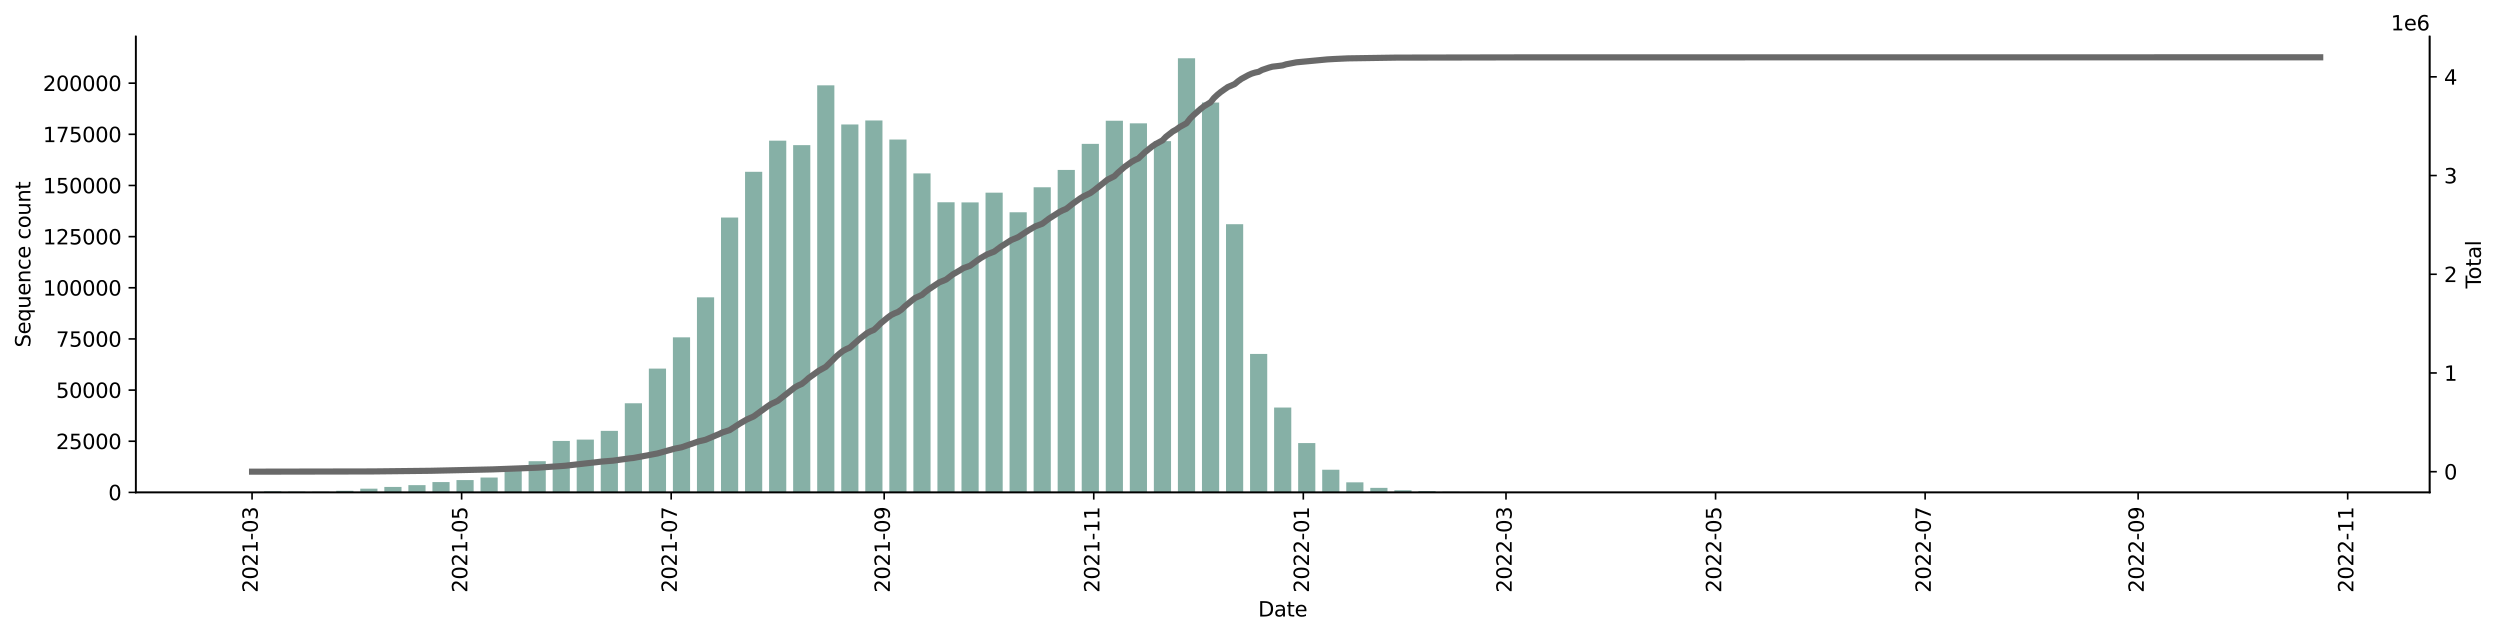 <?xml version="1.0" encoding="utf-8" standalone="no"?>
<!DOCTYPE svg PUBLIC "-//W3C//DTD SVG 1.1//EN"
  "http://www.w3.org/Graphics/SVG/1.1/DTD/svg11.dtd">
<svg xmlns:xlink="http://www.w3.org/1999/xlink" width="1216.294pt" height="309.219pt" viewBox="0 0 1216.294 309.219" xmlns="http://www.w3.org/2000/svg" version="1.1">
 <defs>
  <style type="text/css">*{stroke-linejoin: round; stroke-linecap: butt}</style>
 </defs>
 <g id="figure_1">
  <g id="patch_1">
   <path d="M 0 309.219 
L 1216.294 309.219 
L 1216.294 0 
L 0 0 
z
" style="fill: #ffffff"/>
  </g>
  <g id="axes_1">
   <g id="patch_2">
    <path d="M 66.053 239.558 
L 1182.053 239.558 
L 1182.053 17.798 
L 66.053 17.798 
z
" style="fill: #ffffff"/>
   </g>
   <g id="patch_3">
    <path d="M 116.78 239.558 
L 125.137 239.558 
L 125.137 239.426 
L 116.78 239.426 
z
" clip-path="url(#pb1954a2725)" style="fill: #86b0a6"/>
   </g>
   <g id="patch_4">
    <path d="M 128.48 239.558 
L 136.837 239.558 
L 136.837 239.031 
L 128.48 239.031 
z
" clip-path="url(#pb1954a2725)" style="fill: #86b0a6"/>
   </g>
   <g id="patch_5">
    <path d="M 140.18 239.558 
L 148.537 239.558 
L 148.537 239.204 
L 140.18 239.204 
z
" clip-path="url(#pb1954a2725)" style="fill: #86b0a6"/>
   </g>
   <g id="patch_6">
    <path d="M 151.88 239.558 
L 160.237 239.558 
L 160.237 239.237 
L 151.88 239.237 
z
" clip-path="url(#pb1954a2725)" style="fill: #86b0a6"/>
   </g>
   <g id="patch_7">
    <path d="M 163.58 239.558 
L 171.937 239.558 
L 171.937 238.782 
L 163.58 238.782 
z
" clip-path="url(#pb1954a2725)" style="fill: #86b0a6"/>
   </g>
   <g id="patch_8">
    <path d="M 175.28 239.558 
L 183.637 239.558 
L 183.637 237.754 
L 175.28 237.754 
z
" clip-path="url(#pb1954a2725)" style="fill: #86b0a6"/>
   </g>
   <g id="patch_9">
    <path d="M 186.98 239.558 
L 195.337 239.558 
L 195.337 236.891 
L 186.98 236.891 
z
" clip-path="url(#pb1954a2725)" style="fill: #86b0a6"/>
   </g>
   <g id="patch_10">
    <path d="M 198.679 239.558 
L 207.037 239.558 
L 207.037 236.013 
L 198.679 236.013 
z
" clip-path="url(#pb1954a2725)" style="fill: #86b0a6"/>
   </g>
   <g id="patch_11">
    <path d="M 210.379 239.558 
L 218.736 239.558 
L 218.736 234.539 
L 210.379 234.539 
z
" clip-path="url(#pb1954a2725)" style="fill: #86b0a6"/>
   </g>
   <g id="patch_12">
    <path d="M 222.079 239.558 
L 230.436 239.558 
L 230.436 233.556 
L 222.079 233.556 
z
" clip-path="url(#pb1954a2725)" style="fill: #86b0a6"/>
   </g>
   <g id="patch_13">
    <path d="M 233.779 239.558 
L 242.136 239.558 
L 242.136 232.33 
L 233.779 232.33 
z
" clip-path="url(#pb1954a2725)" style="fill: #86b0a6"/>
   </g>
   <g id="patch_14">
    <path d="M 245.479 239.558 
L 253.836 239.558 
L 253.836 229.049 
L 245.479 229.049 
z
" clip-path="url(#pb1954a2725)" style="fill: #86b0a6"/>
   </g>
   <g id="patch_15">
    <path d="M 257.179 239.558 
L 265.536 239.558 
L 265.536 224.379 
L 257.179 224.379 
z
" clip-path="url(#pb1954a2725)" style="fill: #86b0a6"/>
   </g>
   <g id="patch_16">
    <path d="M 268.879 239.558 
L 277.236 239.558 
L 277.236 214.523 
L 268.879 214.523 
z
" clip-path="url(#pb1954a2725)" style="fill: #86b0a6"/>
   </g>
   <g id="patch_17">
    <path d="M 280.579 239.558 
L 288.936 239.558 
L 288.936 213.863 
L 280.579 213.863 
z
" clip-path="url(#pb1954a2725)" style="fill: #86b0a6"/>
   </g>
   <g id="patch_18">
    <path d="M 292.278 239.558 
L 300.635 239.558 
L 300.635 209.637 
L 292.278 209.637 
z
" clip-path="url(#pb1954a2725)" style="fill: #86b0a6"/>
   </g>
   <g id="patch_19">
    <path d="M 303.978 239.558 
L 312.335 239.558 
L 312.335 196.182 
L 303.978 196.182 
z
" clip-path="url(#pb1954a2725)" style="fill: #86b0a6"/>
   </g>
   <g id="patch_20">
    <path d="M 315.678 239.558 
L 324.035 239.558 
L 324.035 179.34 
L 315.678 179.34 
z
" clip-path="url(#pb1954a2725)" style="fill: #86b0a6"/>
   </g>
   <g id="patch_21">
    <path d="M 327.378 239.558 
L 335.735 239.558 
L 335.735 164.11 
L 327.378 164.11 
z
" clip-path="url(#pb1954a2725)" style="fill: #86b0a6"/>
   </g>
   <g id="patch_22">
    <path d="M 339.078 239.558 
L 347.435 239.558 
L 347.435 144.651 
L 339.078 144.651 
z
" clip-path="url(#pb1954a2725)" style="fill: #86b0a6"/>
   </g>
   <g id="patch_23">
    <path d="M 350.778 239.558 
L 359.135 239.558 
L 359.135 105.819 
L 350.778 105.819 
z
" clip-path="url(#pb1954a2725)" style="fill: #86b0a6"/>
   </g>
   <g id="patch_24">
    <path d="M 362.478 239.558 
L 370.835 239.558 
L 370.835 83.582 
L 362.478 83.582 
z
" clip-path="url(#pb1954a2725)" style="fill: #86b0a6"/>
   </g>
   <g id="patch_25">
    <path d="M 374.177 239.558 
L 382.534 239.558 
L 382.534 68.442 
L 374.177 68.442 
z
" clip-path="url(#pb1954a2725)" style="fill: #86b0a6"/>
   </g>
   <g id="patch_26">
    <path d="M 385.877 239.558 
L 394.234 239.558 
L 394.234 70.611 
L 385.877 70.611 
z
" clip-path="url(#pb1954a2725)" style="fill: #86b0a6"/>
   </g>
   <g id="patch_27">
    <path d="M 397.577 239.558 
L 405.934 239.558 
L 405.934 41.509 
L 397.577 41.509 
z
" clip-path="url(#pb1954a2725)" style="fill: #86b0a6"/>
   </g>
   <g id="patch_28">
    <path d="M 409.277 239.558 
L 417.634 239.558 
L 417.634 60.556 
L 409.277 60.556 
z
" clip-path="url(#pb1954a2725)" style="fill: #86b0a6"/>
   </g>
   <g id="patch_29">
    <path d="M 420.977 239.558 
L 429.334 239.558 
L 429.334 58.603 
L 420.977 58.603 
z
" clip-path="url(#pb1954a2725)" style="fill: #86b0a6"/>
   </g>
   <g id="patch_30">
    <path d="M 432.677 239.558 
L 441.034 239.558 
L 441.034 67.9 
L 432.677 67.9 
z
" clip-path="url(#pb1954a2725)" style="fill: #86b0a6"/>
   </g>
   <g id="patch_31">
    <path d="M 444.377 239.558 
L 452.734 239.558 
L 452.734 84.346 
L 444.377 84.346 
z
" clip-path="url(#pb1954a2725)" style="fill: #86b0a6"/>
   </g>
   <g id="patch_32">
    <path d="M 456.076 239.558 
L 464.434 239.558 
L 464.434 98.393 
L 456.076 98.393 
z
" clip-path="url(#pb1954a2725)" style="fill: #86b0a6"/>
   </g>
   <g id="patch_33">
    <path d="M 467.776 239.558 
L 476.133 239.558 
L 476.133 98.46 
L 467.776 98.46 
z
" clip-path="url(#pb1954a2725)" style="fill: #86b0a6"/>
   </g>
   <g id="patch_34">
    <path d="M 479.476 239.558 
L 487.833 239.558 
L 487.833 93.745 
L 479.476 93.745 
z
" clip-path="url(#pb1954a2725)" style="fill: #86b0a6"/>
   </g>
   <g id="patch_35">
    <path d="M 491.176 239.558 
L 499.533 239.558 
L 499.533 103.282 
L 491.176 103.282 
z
" clip-path="url(#pb1954a2725)" style="fill: #86b0a6"/>
   </g>
   <g id="patch_36">
    <path d="M 502.876 239.558 
L 511.233 239.558 
L 511.233 91.108 
L 502.876 91.108 
z
" clip-path="url(#pb1954a2725)" style="fill: #86b0a6"/>
   </g>
   <g id="patch_37">
    <path d="M 514.576 239.558 
L 522.933 239.558 
L 522.933 82.68 
L 514.576 82.68 
z
" clip-path="url(#pb1954a2725)" style="fill: #86b0a6"/>
   </g>
   <g id="patch_38">
    <path d="M 526.276 239.558 
L 534.633 239.558 
L 534.633 70.002 
L 526.276 70.002 
z
" clip-path="url(#pb1954a2725)" style="fill: #86b0a6"/>
   </g>
   <g id="patch_39">
    <path d="M 537.976 239.558 
L 546.333 239.558 
L 546.333 58.74 
L 537.976 58.74 
z
" clip-path="url(#pb1954a2725)" style="fill: #86b0a6"/>
   </g>
   <g id="patch_40">
    <path d="M 549.675 239.558 
L 558.032 239.558 
L 558.032 60.011 
L 549.675 60.011 
z
" clip-path="url(#pb1954a2725)" style="fill: #86b0a6"/>
   </g>
   <g id="patch_41">
    <path d="M 561.375 239.558 
L 569.732 239.558 
L 569.732 68.665 
L 561.375 68.665 
z
" clip-path="url(#pb1954a2725)" style="fill: #86b0a6"/>
   </g>
   <g id="patch_42">
    <path d="M 573.075 239.558 
L 581.432 239.558 
L 581.432 28.358 
L 573.075 28.358 
z
" clip-path="url(#pb1954a2725)" style="fill: #86b0a6"/>
   </g>
   <g id="patch_43">
    <path d="M 584.775 239.558 
L 593.132 239.558 
L 593.132 49.896 
L 584.775 49.896 
z
" clip-path="url(#pb1954a2725)" style="fill: #86b0a6"/>
   </g>
   <g id="patch_44">
    <path d="M 596.475 239.558 
L 604.832 239.558 
L 604.832 109.09 
L 596.475 109.09 
z
" clip-path="url(#pb1954a2725)" style="fill: #86b0a6"/>
   </g>
   <g id="patch_45">
    <path d="M 608.175 239.558 
L 616.532 239.558 
L 616.532 172.186 
L 608.175 172.186 
z
" clip-path="url(#pb1954a2725)" style="fill: #86b0a6"/>
   </g>
   <g id="patch_46">
    <path d="M 619.875 239.558 
L 628.232 239.558 
L 628.232 198.261 
L 619.875 198.261 
z
" clip-path="url(#pb1954a2725)" style="fill: #86b0a6"/>
   </g>
   <g id="patch_47">
    <path d="M 631.574 239.558 
L 639.932 239.558 
L 639.932 215.559 
L 631.574 215.559 
z
" clip-path="url(#pb1954a2725)" style="fill: #86b0a6"/>
   </g>
   <g id="patch_48">
    <path d="M 643.274 239.558 
L 651.631 239.558 
L 651.631 228.539 
L 643.274 228.539 
z
" clip-path="url(#pb1954a2725)" style="fill: #86b0a6"/>
   </g>
   <g id="patch_49">
    <path d="M 654.974 239.558 
L 663.331 239.558 
L 663.331 234.674 
L 654.974 234.674 
z
" clip-path="url(#pb1954a2725)" style="fill: #86b0a6"/>
   </g>
   <g id="patch_50">
    <path d="M 666.674 239.558 
L 675.031 239.558 
L 675.031 237.372 
L 666.674 237.372 
z
" clip-path="url(#pb1954a2725)" style="fill: #86b0a6"/>
   </g>
   <g id="patch_51">
    <path d="M 678.374 239.558 
L 686.731 239.558 
L 686.731 238.52 
L 678.374 238.52 
z
" clip-path="url(#pb1954a2725)" style="fill: #86b0a6"/>
   </g>
   <g id="patch_52">
    <path d="M 690.074 239.558 
L 698.431 239.558 
L 698.431 238.955 
L 690.074 238.955 
z
" clip-path="url(#pb1954a2725)" style="fill: #86b0a6"/>
   </g>
   <g id="patch_53">
    <path d="M 701.774 239.558 
L 710.131 239.558 
L 710.131 239.235 
L 701.774 239.235 
z
" clip-path="url(#pb1954a2725)" style="fill: #86b0a6"/>
   </g>
   <g id="patch_54">
    <path d="M 713.474 239.558 
L 721.831 239.558 
L 721.831 239.342 
L 713.474 239.342 
z
" clip-path="url(#pb1954a2725)" style="fill: #86b0a6"/>
   </g>
   <g id="patch_55">
    <path d="M 725.173 239.558 
L 733.53 239.558 
L 733.53 239.43 
L 725.173 239.43 
z
" clip-path="url(#pb1954a2725)" style="fill: #86b0a6"/>
   </g>
   <g id="patch_56">
    <path d="M 736.873 239.558 
L 745.23 239.558 
L 745.23 239.438 
L 736.873 239.438 
z
" clip-path="url(#pb1954a2725)" style="fill: #86b0a6"/>
   </g>
   <g id="patch_57">
    <path d="M 748.573 239.558 
L 756.93 239.558 
L 756.93 239.451 
L 748.573 239.451 
z
" clip-path="url(#pb1954a2725)" style="fill: #86b0a6"/>
   </g>
   <g id="patch_58">
    <path d="M 760.273 239.558 
L 768.63 239.558 
L 768.63 239.477 
L 760.273 239.477 
z
" clip-path="url(#pb1954a2725)" style="fill: #86b0a6"/>
   </g>
   <g id="patch_59">
    <path d="M 771.973 239.558 
L 780.33 239.558 
L 780.33 239.513 
L 771.973 239.513 
z
" clip-path="url(#pb1954a2725)" style="fill: #86b0a6"/>
   </g>
   <g id="patch_60">
    <path d="M 783.673 239.558 
L 792.03 239.558 
L 792.03 239.532 
L 783.673 239.532 
z
" clip-path="url(#pb1954a2725)" style="fill: #86b0a6"/>
   </g>
   <g id="patch_61">
    <path d="M 795.373 239.558 
L 803.73 239.558 
L 803.73 239.534 
L 795.373 239.534 
z
" clip-path="url(#pb1954a2725)" style="fill: #86b0a6"/>
   </g>
   <g id="patch_62">
    <path d="M 807.072 239.558 
L 815.429 239.558 
L 815.429 239.534 
L 807.072 239.534 
z
" clip-path="url(#pb1954a2725)" style="fill: #86b0a6"/>
   </g>
   <g id="patch_63">
    <path d="M 818.772 239.558 
L 827.129 239.558 
L 827.129 239.533 
L 818.772 239.533 
z
" clip-path="url(#pb1954a2725)" style="fill: #86b0a6"/>
   </g>
   <g id="patch_64">
    <path d="M 830.472 239.558 
L 838.829 239.558 
L 838.829 239.546 
L 830.472 239.546 
z
" clip-path="url(#pb1954a2725)" style="fill: #86b0a6"/>
   </g>
   <g id="patch_65">
    <path d="M 842.172 239.558 
L 850.529 239.558 
L 850.529 239.529 
L 842.172 239.529 
z
" clip-path="url(#pb1954a2725)" style="fill: #86b0a6"/>
   </g>
   <g id="patch_66">
    <path d="M 853.872 239.558 
L 862.229 239.558 
L 862.229 239.549 
L 853.872 239.549 
z
" clip-path="url(#pb1954a2725)" style="fill: #86b0a6"/>
   </g>
   <g id="patch_67">
    <path d="M 865.572 239.558 
L 873.929 239.558 
L 873.929 239.541 
L 865.572 239.541 
z
" clip-path="url(#pb1954a2725)" style="fill: #86b0a6"/>
   </g>
   <g id="patch_68">
    <path d="M 877.272 239.558 
L 885.629 239.558 
L 885.629 239.54 
L 877.272 239.54 
z
" clip-path="url(#pb1954a2725)" style="fill: #86b0a6"/>
   </g>
   <g id="patch_69">
    <path d="M 888.972 239.558 
L 897.329 239.558 
L 897.329 239.551 
L 888.972 239.551 
z
" clip-path="url(#pb1954a2725)" style="fill: #86b0a6"/>
   </g>
   <g id="patch_70">
    <path d="M 900.671 239.558 
L 909.028 239.558 
L 909.028 239.543 
L 900.671 239.543 
z
" clip-path="url(#pb1954a2725)" style="fill: #86b0a6"/>
   </g>
   <g id="patch_71">
    <path d="M 912.371 239.558 
L 920.728 239.558 
L 920.728 239.528 
L 912.371 239.528 
z
" clip-path="url(#pb1954a2725)" style="fill: #86b0a6"/>
   </g>
   <g id="patch_72">
    <path d="M 924.071 239.558 
L 932.428 239.558 
L 932.428 239.547 
L 924.071 239.547 
z
" clip-path="url(#pb1954a2725)" style="fill: #86b0a6"/>
   </g>
   <g id="patch_73">
    <path d="M 935.771 239.558 
L 944.128 239.558 
L 944.128 239.555 
L 935.771 239.555 
z
" clip-path="url(#pb1954a2725)" style="fill: #86b0a6"/>
   </g>
   <g id="patch_74">
    <path d="M 947.471 239.558 
L 955.828 239.558 
L 955.828 239.553 
L 947.471 239.553 
z
" clip-path="url(#pb1954a2725)" style="fill: #86b0a6"/>
   </g>
   <g id="patch_75">
    <path d="M 959.171 239.558 
L 967.528 239.558 
L 967.528 239.543 
L 959.171 239.543 
z
" clip-path="url(#pb1954a2725)" style="fill: #86b0a6"/>
   </g>
   <g id="patch_76">
    <path d="M 970.871 239.558 
L 979.228 239.558 
L 979.228 239.547 
L 970.871 239.547 
z
" clip-path="url(#pb1954a2725)" style="fill: #86b0a6"/>
   </g>
   <g id="patch_77">
    <path d="M 982.57 239.558 
L 990.927 239.558 
L 990.927 239.551 
L 982.57 239.551 
z
" clip-path="url(#pb1954a2725)" style="fill: #86b0a6"/>
   </g>
   <g id="patch_78">
    <path d="M 994.27 239.558 
L 1002.627 239.558 
L 1002.627 239.555 
L 994.27 239.555 
z
" clip-path="url(#pb1954a2725)" style="fill: #86b0a6"/>
   </g>
   <g id="patch_79">
    <path d="M 1005.97 239.558 
L 1014.327 239.558 
L 1014.327 239.553 
L 1005.97 239.553 
z
" clip-path="url(#pb1954a2725)" style="fill: #86b0a6"/>
   </g>
   <g id="patch_80">
    <path d="M 1017.67 239.558 
L 1026.027 239.558 
L 1026.027 239.553 
L 1017.67 239.553 
z
" clip-path="url(#pb1954a2725)" style="fill: #86b0a6"/>
   </g>
   <g id="patch_81">
    <path d="M 1029.37 239.558 
L 1037.727 239.558 
L 1037.727 239.552 
L 1029.37 239.552 
z
" clip-path="url(#pb1954a2725)" style="fill: #86b0a6"/>
   </g>
   <g id="patch_82">
    <path d="M 1041.07 239.558 
L 1049.427 239.558 
L 1049.427 239.555 
L 1041.07 239.555 
z
" clip-path="url(#pb1954a2725)" style="fill: #86b0a6"/>
   </g>
   <g id="patch_83">
    <path d="M 1052.77 239.558 
L 1061.127 239.558 
L 1061.127 239.553 
L 1052.77 239.553 
z
" clip-path="url(#pb1954a2725)" style="fill: #86b0a6"/>
   </g>
   <g id="patch_84">
    <path d="M 1064.469 239.558 
L 1072.827 239.558 
L 1072.827 239.557 
L 1064.469 239.557 
z
" clip-path="url(#pb1954a2725)" style="fill: #86b0a6"/>
   </g>
   <g id="patch_85">
    <path d="M 1076.169 239.558 
L 1084.526 239.558 
L 1084.526 239.549 
L 1076.169 239.549 
z
" clip-path="url(#pb1954a2725)" style="fill: #86b0a6"/>
   </g>
   <g id="patch_86">
    <path d="M 1087.869 239.558 
L 1096.226 239.558 
L 1096.226 239.557 
L 1087.869 239.557 
z
" clip-path="url(#pb1954a2725)" style="fill: #86b0a6"/>
   </g>
   <g id="patch_87">
    <path d="M 1099.569 239.558 
L 1107.926 239.558 
L 1107.926 239.557 
L 1099.569 239.557 
z
" clip-path="url(#pb1954a2725)" style="fill: #86b0a6"/>
   </g>
   <g id="patch_88">
    <path d="M 1122.969 239.558 
L 1131.326 239.558 
L 1131.326 239.556 
L 1122.969 239.556 
z
" clip-path="url(#pb1954a2725)" style="fill: #86b0a6"/>
   </g>
   <g id="matplotlib.axis_1">
    <g id="xtick_1">
     <g id="line2d_1">
      <defs>
       <path id="m96ea952ae2" d="M 0 0 
L 0 3.5 
" style="stroke: #000000; stroke-width: 0.8"/>
      </defs>
      <g>
       <use xlink:href="#m96ea952ae2" x="122.63" y="239.558" style="stroke: #000000; stroke-width: 0.8"/>
      </g>
     </g>
     <g id="text_1">
      <!-- 2021-03 -->
      <g transform="translate(125.39 288.341)rotate(-90)scale(0.1 -0.1)">
       <defs>
        <path id="DejaVuSans-32" d="M 1228 531 
L 3431 531 
L 3431 0 
L 469 0 
L 469 531 
Q 828 903 1448 1529 
Q 2069 2156 2228 2338 
Q 2531 2678 2651 2914 
Q 2772 3150 2772 3378 
Q 2772 3750 2511 3984 
Q 2250 4219 1831 4219 
Q 1534 4219 1204 4116 
Q 875 4013 500 3803 
L 500 4441 
Q 881 4594 1212 4672 
Q 1544 4750 1819 4750 
Q 2544 4750 2975 4387 
Q 3406 4025 3406 3419 
Q 3406 3131 3298 2873 
Q 3191 2616 2906 2266 
Q 2828 2175 2409 1742 
Q 1991 1309 1228 531 
z
" transform="scale(0.016)"/>
        <path id="DejaVuSans-30" d="M 2034 4250 
Q 1547 4250 1301 3770 
Q 1056 3291 1056 2328 
Q 1056 1369 1301 889 
Q 1547 409 2034 409 
Q 2525 409 2770 889 
Q 3016 1369 3016 2328 
Q 3016 3291 2770 3770 
Q 2525 4250 2034 4250 
z
M 2034 4750 
Q 2819 4750 3233 4129 
Q 3647 3509 3647 2328 
Q 3647 1150 3233 529 
Q 2819 -91 2034 -91 
Q 1250 -91 836 529 
Q 422 1150 422 2328 
Q 422 3509 836 4129 
Q 1250 4750 2034 4750 
z
" transform="scale(0.016)"/>
        <path id="DejaVuSans-31" d="M 794 531 
L 1825 531 
L 1825 4091 
L 703 3866 
L 703 4441 
L 1819 4666 
L 2450 4666 
L 2450 531 
L 3481 531 
L 3481 0 
L 794 0 
L 794 531 
z
" transform="scale(0.016)"/>
        <path id="DejaVuSans-2d" d="M 313 2009 
L 1997 2009 
L 1997 1497 
L 313 1497 
L 313 2009 
z
" transform="scale(0.016)"/>
        <path id="DejaVuSans-33" d="M 2597 2516 
Q 3050 2419 3304 2112 
Q 3559 1806 3559 1356 
Q 3559 666 3084 287 
Q 2609 -91 1734 -91 
Q 1441 -91 1130 -33 
Q 819 25 488 141 
L 488 750 
Q 750 597 1062 519 
Q 1375 441 1716 441 
Q 2309 441 2620 675 
Q 2931 909 2931 1356 
Q 2931 1769 2642 2001 
Q 2353 2234 1838 2234 
L 1294 2234 
L 1294 2753 
L 1863 2753 
Q 2328 2753 2575 2939 
Q 2822 3125 2822 3475 
Q 2822 3834 2567 4026 
Q 2313 4219 1838 4219 
Q 1578 4219 1281 4162 
Q 984 4106 628 3988 
L 628 4550 
Q 988 4650 1302 4700 
Q 1616 4750 1894 4750 
Q 2613 4750 3031 4423 
Q 3450 4097 3450 3541 
Q 3450 3153 3228 2886 
Q 3006 2619 2597 2516 
z
" transform="scale(0.016)"/>
       </defs>
       <use xlink:href="#DejaVuSans-32"/>
       <use xlink:href="#DejaVuSans-30" x="63.623"/>
       <use xlink:href="#DejaVuSans-32" x="127.246"/>
       <use xlink:href="#DejaVuSans-31" x="190.869"/>
       <use xlink:href="#DejaVuSans-2d" x="254.492"/>
       <use xlink:href="#DejaVuSans-30" x="290.576"/>
       <use xlink:href="#DejaVuSans-33" x="354.199"/>
      </g>
     </g>
    </g>
    <g id="xtick_2">
     <g id="line2d_2">
      <g>
       <use xlink:href="#m96ea952ae2" x="224.586" y="239.558" style="stroke: #000000; stroke-width: 0.8"/>
      </g>
     </g>
     <g id="text_2">
      <!-- 2021-05 -->
      <g transform="translate(227.346 288.341)rotate(-90)scale(0.1 -0.1)">
       <defs>
        <path id="DejaVuSans-35" d="M 691 4666 
L 3169 4666 
L 3169 4134 
L 1269 4134 
L 1269 2991 
Q 1406 3038 1543 3061 
Q 1681 3084 1819 3084 
Q 2600 3084 3056 2656 
Q 3513 2228 3513 1497 
Q 3513 744 3044 326 
Q 2575 -91 1722 -91 
Q 1428 -91 1123 -41 
Q 819 9 494 109 
L 494 744 
Q 775 591 1075 516 
Q 1375 441 1709 441 
Q 2250 441 2565 725 
Q 2881 1009 2881 1497 
Q 2881 1984 2565 2268 
Q 2250 2553 1709 2553 
Q 1456 2553 1204 2497 
Q 953 2441 691 2322 
L 691 4666 
z
" transform="scale(0.016)"/>
       </defs>
       <use xlink:href="#DejaVuSans-32"/>
       <use xlink:href="#DejaVuSans-30" x="63.623"/>
       <use xlink:href="#DejaVuSans-32" x="127.246"/>
       <use xlink:href="#DejaVuSans-31" x="190.869"/>
       <use xlink:href="#DejaVuSans-2d" x="254.492"/>
       <use xlink:href="#DejaVuSans-30" x="290.576"/>
       <use xlink:href="#DejaVuSans-35" x="354.199"/>
      </g>
     </g>
    </g>
    <g id="xtick_3">
     <g id="line2d_3">
      <g>
       <use xlink:href="#m96ea952ae2" x="326.542" y="239.558" style="stroke: #000000; stroke-width: 0.8"/>
      </g>
     </g>
     <g id="text_3">
      <!-- 2021-07 -->
      <g transform="translate(329.302 288.341)rotate(-90)scale(0.1 -0.1)">
       <defs>
        <path id="DejaVuSans-37" d="M 525 4666 
L 3525 4666 
L 3525 4397 
L 1831 0 
L 1172 0 
L 2766 4134 
L 525 4134 
L 525 4666 
z
" transform="scale(0.016)"/>
       </defs>
       <use xlink:href="#DejaVuSans-32"/>
       <use xlink:href="#DejaVuSans-30" x="63.623"/>
       <use xlink:href="#DejaVuSans-32" x="127.246"/>
       <use xlink:href="#DejaVuSans-31" x="190.869"/>
       <use xlink:href="#DejaVuSans-2d" x="254.492"/>
       <use xlink:href="#DejaVuSans-30" x="290.576"/>
       <use xlink:href="#DejaVuSans-37" x="354.199"/>
      </g>
     </g>
    </g>
    <g id="xtick_4">
     <g id="line2d_4">
      <g>
       <use xlink:href="#m96ea952ae2" x="430.17" y="239.558" style="stroke: #000000; stroke-width: 0.8"/>
      </g>
     </g>
     <g id="text_4">
      <!-- 2021-09 -->
      <g transform="translate(432.929 288.341)rotate(-90)scale(0.1 -0.1)">
       <defs>
        <path id="DejaVuSans-39" d="M 703 97 
L 703 672 
Q 941 559 1184 500 
Q 1428 441 1663 441 
Q 2288 441 2617 861 
Q 2947 1281 2994 2138 
Q 2813 1869 2534 1725 
Q 2256 1581 1919 1581 
Q 1219 1581 811 2004 
Q 403 2428 403 3163 
Q 403 3881 828 4315 
Q 1253 4750 1959 4750 
Q 2769 4750 3195 4129 
Q 3622 3509 3622 2328 
Q 3622 1225 3098 567 
Q 2575 -91 1691 -91 
Q 1453 -91 1209 -44 
Q 966 3 703 97 
z
M 1959 2075 
Q 2384 2075 2632 2365 
Q 2881 2656 2881 3163 
Q 2881 3666 2632 3958 
Q 2384 4250 1959 4250 
Q 1534 4250 1286 3958 
Q 1038 3666 1038 3163 
Q 1038 2656 1286 2365 
Q 1534 2075 1959 2075 
z
" transform="scale(0.016)"/>
       </defs>
       <use xlink:href="#DejaVuSans-32"/>
       <use xlink:href="#DejaVuSans-30" x="63.623"/>
       <use xlink:href="#DejaVuSans-32" x="127.246"/>
       <use xlink:href="#DejaVuSans-31" x="190.869"/>
       <use xlink:href="#DejaVuSans-2d" x="254.492"/>
       <use xlink:href="#DejaVuSans-30" x="290.576"/>
       <use xlink:href="#DejaVuSans-39" x="354.199"/>
      </g>
     </g>
    </g>
    <g id="xtick_5">
     <g id="line2d_5">
      <g>
       <use xlink:href="#m96ea952ae2" x="532.126" y="239.558" style="stroke: #000000; stroke-width: 0.8"/>
      </g>
     </g>
     <g id="text_5">
      <!-- 2021-11 -->
      <g transform="translate(534.885 288.341)rotate(-90)scale(0.1 -0.1)">
       <use xlink:href="#DejaVuSans-32"/>
       <use xlink:href="#DejaVuSans-30" x="63.623"/>
       <use xlink:href="#DejaVuSans-32" x="127.246"/>
       <use xlink:href="#DejaVuSans-31" x="190.869"/>
       <use xlink:href="#DejaVuSans-2d" x="254.492"/>
       <use xlink:href="#DejaVuSans-31" x="290.576"/>
       <use xlink:href="#DejaVuSans-31" x="354.199"/>
      </g>
     </g>
    </g>
    <g id="xtick_6">
     <g id="line2d_6">
      <g>
       <use xlink:href="#m96ea952ae2" x="634.082" y="239.558" style="stroke: #000000; stroke-width: 0.8"/>
      </g>
     </g>
     <g id="text_6">
      <!-- 2022-01 -->
      <g transform="translate(636.841 288.341)rotate(-90)scale(0.1 -0.1)">
       <use xlink:href="#DejaVuSans-32"/>
       <use xlink:href="#DejaVuSans-30" x="63.623"/>
       <use xlink:href="#DejaVuSans-32" x="127.246"/>
       <use xlink:href="#DejaVuSans-32" x="190.869"/>
       <use xlink:href="#DejaVuSans-2d" x="254.492"/>
       <use xlink:href="#DejaVuSans-30" x="290.576"/>
       <use xlink:href="#DejaVuSans-31" x="354.199"/>
      </g>
     </g>
    </g>
    <g id="xtick_7">
     <g id="line2d_7">
      <g>
       <use xlink:href="#m96ea952ae2" x="732.695" y="239.558" style="stroke: #000000; stroke-width: 0.8"/>
      </g>
     </g>
     <g id="text_7">
      <!-- 2022-03 -->
      <g transform="translate(735.454 288.341)rotate(-90)scale(0.1 -0.1)">
       <use xlink:href="#DejaVuSans-32"/>
       <use xlink:href="#DejaVuSans-30" x="63.623"/>
       <use xlink:href="#DejaVuSans-32" x="127.246"/>
       <use xlink:href="#DejaVuSans-32" x="190.869"/>
       <use xlink:href="#DejaVuSans-2d" x="254.492"/>
       <use xlink:href="#DejaVuSans-30" x="290.576"/>
       <use xlink:href="#DejaVuSans-33" x="354.199"/>
      </g>
     </g>
    </g>
    <g id="xtick_8">
     <g id="line2d_8">
      <g>
       <use xlink:href="#m96ea952ae2" x="834.651" y="239.558" style="stroke: #000000; stroke-width: 0.8"/>
      </g>
     </g>
     <g id="text_8">
      <!-- 2022-05 -->
      <g transform="translate(837.41 288.341)rotate(-90)scale(0.1 -0.1)">
       <use xlink:href="#DejaVuSans-32"/>
       <use xlink:href="#DejaVuSans-30" x="63.623"/>
       <use xlink:href="#DejaVuSans-32" x="127.246"/>
       <use xlink:href="#DejaVuSans-32" x="190.869"/>
       <use xlink:href="#DejaVuSans-2d" x="254.492"/>
       <use xlink:href="#DejaVuSans-30" x="290.576"/>
       <use xlink:href="#DejaVuSans-35" x="354.199"/>
      </g>
     </g>
    </g>
    <g id="xtick_9">
     <g id="line2d_9">
      <g>
       <use xlink:href="#m96ea952ae2" x="936.607" y="239.558" style="stroke: #000000; stroke-width: 0.8"/>
      </g>
     </g>
     <g id="text_9">
      <!-- 2022-07 -->
      <g transform="translate(939.366 288.341)rotate(-90)scale(0.1 -0.1)">
       <use xlink:href="#DejaVuSans-32"/>
       <use xlink:href="#DejaVuSans-30" x="63.623"/>
       <use xlink:href="#DejaVuSans-32" x="127.246"/>
       <use xlink:href="#DejaVuSans-32" x="190.869"/>
       <use xlink:href="#DejaVuSans-2d" x="254.492"/>
       <use xlink:href="#DejaVuSans-30" x="290.576"/>
       <use xlink:href="#DejaVuSans-37" x="354.199"/>
      </g>
     </g>
    </g>
    <g id="xtick_10">
     <g id="line2d_10">
      <g>
       <use xlink:href="#m96ea952ae2" x="1040.234" y="239.558" style="stroke: #000000; stroke-width: 0.8"/>
      </g>
     </g>
     <g id="text_10">
      <!-- 2022-09 -->
      <g transform="translate(1042.993 288.341)rotate(-90)scale(0.1 -0.1)">
       <use xlink:href="#DejaVuSans-32"/>
       <use xlink:href="#DejaVuSans-30" x="63.623"/>
       <use xlink:href="#DejaVuSans-32" x="127.246"/>
       <use xlink:href="#DejaVuSans-32" x="190.869"/>
       <use xlink:href="#DejaVuSans-2d" x="254.492"/>
       <use xlink:href="#DejaVuSans-30" x="290.576"/>
       <use xlink:href="#DejaVuSans-39" x="354.199"/>
      </g>
     </g>
    </g>
    <g id="xtick_11">
     <g id="line2d_11">
      <g>
       <use xlink:href="#m96ea952ae2" x="1142.19" y="239.558" style="stroke: #000000; stroke-width: 0.8"/>
      </g>
     </g>
     <g id="text_11">
      <!-- 2022-11 -->
      <g transform="translate(1144.949 288.341)rotate(-90)scale(0.1 -0.1)">
       <use xlink:href="#DejaVuSans-32"/>
       <use xlink:href="#DejaVuSans-30" x="63.623"/>
       <use xlink:href="#DejaVuSans-32" x="127.246"/>
       <use xlink:href="#DejaVuSans-32" x="190.869"/>
       <use xlink:href="#DejaVuSans-2d" x="254.492"/>
       <use xlink:href="#DejaVuSans-31" x="290.576"/>
       <use xlink:href="#DejaVuSans-31" x="354.199"/>
      </g>
     </g>
    </g>
    <g id="text_12">
     <!-- Date -->
     <g transform="translate(612.102 299.94)scale(0.1 -0.1)">
      <defs>
       <path id="DejaVuSans-44" d="M 1259 4147 
L 1259 519 
L 2022 519 
Q 2988 519 3436 956 
Q 3884 1394 3884 2338 
Q 3884 3275 3436 3711 
Q 2988 4147 2022 4147 
L 1259 4147 
z
M 628 4666 
L 1925 4666 
Q 3281 4666 3915 4102 
Q 4550 3538 4550 2338 
Q 4550 1131 3912 565 
Q 3275 0 1925 0 
L 628 0 
L 628 4666 
z
" transform="scale(0.016)"/>
       <path id="DejaVuSans-61" d="M 2194 1759 
Q 1497 1759 1228 1600 
Q 959 1441 959 1056 
Q 959 750 1161 570 
Q 1363 391 1709 391 
Q 2188 391 2477 730 
Q 2766 1069 2766 1631 
L 2766 1759 
L 2194 1759 
z
M 3341 1997 
L 3341 0 
L 2766 0 
L 2766 531 
Q 2569 213 2275 61 
Q 1981 -91 1556 -91 
Q 1019 -91 701 211 
Q 384 513 384 1019 
Q 384 1609 779 1909 
Q 1175 2209 1959 2209 
L 2766 2209 
L 2766 2266 
Q 2766 2663 2505 2880 
Q 2244 3097 1772 3097 
Q 1472 3097 1187 3025 
Q 903 2953 641 2809 
L 641 3341 
Q 956 3463 1253 3523 
Q 1550 3584 1831 3584 
Q 2591 3584 2966 3190 
Q 3341 2797 3341 1997 
z
" transform="scale(0.016)"/>
       <path id="DejaVuSans-74" d="M 1172 4494 
L 1172 3500 
L 2356 3500 
L 2356 3053 
L 1172 3053 
L 1172 1153 
Q 1172 725 1289 603 
Q 1406 481 1766 481 
L 2356 481 
L 2356 0 
L 1766 0 
Q 1100 0 847 248 
Q 594 497 594 1153 
L 594 3053 
L 172 3053 
L 172 3500 
L 594 3500 
L 594 4494 
L 1172 4494 
z
" transform="scale(0.016)"/>
       <path id="DejaVuSans-65" d="M 3597 1894 
L 3597 1613 
L 953 1613 
Q 991 1019 1311 708 
Q 1631 397 2203 397 
Q 2534 397 2845 478 
Q 3156 559 3463 722 
L 3463 178 
Q 3153 47 2828 -22 
Q 2503 -91 2169 -91 
Q 1331 -91 842 396 
Q 353 884 353 1716 
Q 353 2575 817 3079 
Q 1281 3584 2069 3584 
Q 2775 3584 3186 3129 
Q 3597 2675 3597 1894 
z
M 3022 2063 
Q 3016 2534 2758 2815 
Q 2500 3097 2075 3097 
Q 1594 3097 1305 2825 
Q 1016 2553 972 2059 
L 3022 2063 
z
" transform="scale(0.016)"/>
      </defs>
      <use xlink:href="#DejaVuSans-44"/>
      <use xlink:href="#DejaVuSans-61" x="77.002"/>
      <use xlink:href="#DejaVuSans-74" x="138.281"/>
      <use xlink:href="#DejaVuSans-65" x="177.49"/>
     </g>
    </g>
   </g>
   <g id="matplotlib.axis_2">
    <g id="ytick_1">
     <g id="line2d_12">
      <defs>
       <path id="m88d1c242c6" d="M 0 0 
L -3.5 0 
" style="stroke: #000000; stroke-width: 0.8"/>
      </defs>
      <g>
       <use xlink:href="#m88d1c242c6" x="66.053" y="239.558" style="stroke: #000000; stroke-width: 0.8"/>
      </g>
     </g>
     <g id="text_13">
      <!-- 0 -->
      <g transform="translate(52.691 243.358)scale(0.1 -0.1)">
       <use xlink:href="#DejaVuSans-30"/>
      </g>
     </g>
    </g>
    <g id="ytick_2">
     <g id="line2d_13">
      <g>
       <use xlink:href="#m88d1c242c6" x="66.053" y="214.671" style="stroke: #000000; stroke-width: 0.8"/>
      </g>
     </g>
     <g id="text_14">
      <!-- 25000 -->
      <g transform="translate(27.241 218.47)scale(0.1 -0.1)">
       <use xlink:href="#DejaVuSans-32"/>
       <use xlink:href="#DejaVuSans-35" x="63.623"/>
       <use xlink:href="#DejaVuSans-30" x="127.246"/>
       <use xlink:href="#DejaVuSans-30" x="190.869"/>
       <use xlink:href="#DejaVuSans-30" x="254.492"/>
      </g>
     </g>
    </g>
    <g id="ytick_3">
     <g id="line2d_14">
      <g>
       <use xlink:href="#m88d1c242c6" x="66.053" y="189.783" style="stroke: #000000; stroke-width: 0.8"/>
      </g>
     </g>
     <g id="text_15">
      <!-- 50000 -->
      <g transform="translate(27.241 193.582)scale(0.1 -0.1)">
       <use xlink:href="#DejaVuSans-35"/>
       <use xlink:href="#DejaVuSans-30" x="63.623"/>
       <use xlink:href="#DejaVuSans-30" x="127.246"/>
       <use xlink:href="#DejaVuSans-30" x="190.869"/>
       <use xlink:href="#DejaVuSans-30" x="254.492"/>
      </g>
     </g>
    </g>
    <g id="ytick_4">
     <g id="line2d_15">
      <g>
       <use xlink:href="#m88d1c242c6" x="66.053" y="164.896" style="stroke: #000000; stroke-width: 0.8"/>
      </g>
     </g>
     <g id="text_16">
      <!-- 75000 -->
      <g transform="translate(27.241 168.695)scale(0.1 -0.1)">
       <use xlink:href="#DejaVuSans-37"/>
       <use xlink:href="#DejaVuSans-35" x="63.623"/>
       <use xlink:href="#DejaVuSans-30" x="127.246"/>
       <use xlink:href="#DejaVuSans-30" x="190.869"/>
       <use xlink:href="#DejaVuSans-30" x="254.492"/>
      </g>
     </g>
    </g>
    <g id="ytick_5">
     <g id="line2d_16">
      <g>
       <use xlink:href="#m88d1c242c6" x="66.053" y="140.008" style="stroke: #000000; stroke-width: 0.8"/>
      </g>
     </g>
     <g id="text_17">
      <!-- 100000 -->
      <g transform="translate(20.878 143.807)scale(0.1 -0.1)">
       <use xlink:href="#DejaVuSans-31"/>
       <use xlink:href="#DejaVuSans-30" x="63.623"/>
       <use xlink:href="#DejaVuSans-30" x="127.246"/>
       <use xlink:href="#DejaVuSans-30" x="190.869"/>
       <use xlink:href="#DejaVuSans-30" x="254.492"/>
       <use xlink:href="#DejaVuSans-30" x="318.115"/>
      </g>
     </g>
    </g>
    <g id="ytick_6">
     <g id="line2d_17">
      <g>
       <use xlink:href="#m88d1c242c6" x="66.053" y="115.121" style="stroke: #000000; stroke-width: 0.8"/>
      </g>
     </g>
     <g id="text_18">
      <!-- 125000 -->
      <g transform="translate(20.878 118.92)scale(0.1 -0.1)">
       <use xlink:href="#DejaVuSans-31"/>
       <use xlink:href="#DejaVuSans-32" x="63.623"/>
       <use xlink:href="#DejaVuSans-35" x="127.246"/>
       <use xlink:href="#DejaVuSans-30" x="190.869"/>
       <use xlink:href="#DejaVuSans-30" x="254.492"/>
       <use xlink:href="#DejaVuSans-30" x="318.115"/>
      </g>
     </g>
    </g>
    <g id="ytick_7">
     <g id="line2d_18">
      <g>
       <use xlink:href="#m88d1c242c6" x="66.053" y="90.233" style="stroke: #000000; stroke-width: 0.8"/>
      </g>
     </g>
     <g id="text_19">
      <!-- 150000 -->
      <g transform="translate(20.878 94.032)scale(0.1 -0.1)">
       <use xlink:href="#DejaVuSans-31"/>
       <use xlink:href="#DejaVuSans-35" x="63.623"/>
       <use xlink:href="#DejaVuSans-30" x="127.246"/>
       <use xlink:href="#DejaVuSans-30" x="190.869"/>
       <use xlink:href="#DejaVuSans-30" x="254.492"/>
       <use xlink:href="#DejaVuSans-30" x="318.115"/>
      </g>
     </g>
    </g>
    <g id="ytick_8">
     <g id="line2d_19">
      <g>
       <use xlink:href="#m88d1c242c6" x="66.053" y="65.345" style="stroke: #000000; stroke-width: 0.8"/>
      </g>
     </g>
     <g id="text_20">
      <!-- 175000 -->
      <g transform="translate(20.878 69.145)scale(0.1 -0.1)">
       <use xlink:href="#DejaVuSans-31"/>
       <use xlink:href="#DejaVuSans-37" x="63.623"/>
       <use xlink:href="#DejaVuSans-35" x="127.246"/>
       <use xlink:href="#DejaVuSans-30" x="190.869"/>
       <use xlink:href="#DejaVuSans-30" x="254.492"/>
       <use xlink:href="#DejaVuSans-30" x="318.115"/>
      </g>
     </g>
    </g>
    <g id="ytick_9">
     <g id="line2d_20">
      <g>
       <use xlink:href="#m88d1c242c6" x="66.053" y="40.458" style="stroke: #000000; stroke-width: 0.8"/>
      </g>
     </g>
     <g id="text_21">
      <!-- 200000 -->
      <g transform="translate(20.878 44.257)scale(0.1 -0.1)">
       <use xlink:href="#DejaVuSans-32"/>
       <use xlink:href="#DejaVuSans-30" x="63.623"/>
       <use xlink:href="#DejaVuSans-30" x="127.246"/>
       <use xlink:href="#DejaVuSans-30" x="190.869"/>
       <use xlink:href="#DejaVuSans-30" x="254.492"/>
       <use xlink:href="#DejaVuSans-30" x="318.115"/>
      </g>
     </g>
    </g>
    <g id="text_22">
     <!-- Sequence count -->
     <g transform="translate(14.798 169.039)rotate(-90)scale(0.1 -0.1)">
      <defs>
       <path id="DejaVuSans-53" d="M 3425 4513 
L 3425 3897 
Q 3066 4069 2747 4153 
Q 2428 4238 2131 4238 
Q 1616 4238 1336 4038 
Q 1056 3838 1056 3469 
Q 1056 3159 1242 3001 
Q 1428 2844 1947 2747 
L 2328 2669 
Q 3034 2534 3370 2195 
Q 3706 1856 3706 1288 
Q 3706 609 3251 259 
Q 2797 -91 1919 -91 
Q 1588 -91 1214 -16 
Q 841 59 441 206 
L 441 856 
Q 825 641 1194 531 
Q 1563 422 1919 422 
Q 2459 422 2753 634 
Q 3047 847 3047 1241 
Q 3047 1584 2836 1778 
Q 2625 1972 2144 2069 
L 1759 2144 
Q 1053 2284 737 2584 
Q 422 2884 422 3419 
Q 422 4038 858 4394 
Q 1294 4750 2059 4750 
Q 2388 4750 2728 4690 
Q 3069 4631 3425 4513 
z
" transform="scale(0.016)"/>
       <path id="DejaVuSans-71" d="M 947 1747 
Q 947 1113 1208 752 
Q 1469 391 1925 391 
Q 2381 391 2643 752 
Q 2906 1113 2906 1747 
Q 2906 2381 2643 2742 
Q 2381 3103 1925 3103 
Q 1469 3103 1208 2742 
Q 947 2381 947 1747 
z
M 2906 525 
Q 2725 213 2448 61 
Q 2172 -91 1784 -91 
Q 1150 -91 751 415 
Q 353 922 353 1747 
Q 353 2572 751 3078 
Q 1150 3584 1784 3584 
Q 2172 3584 2448 3432 
Q 2725 3281 2906 2969 
L 2906 3500 
L 3481 3500 
L 3481 -1331 
L 2906 -1331 
L 2906 525 
z
" transform="scale(0.016)"/>
       <path id="DejaVuSans-75" d="M 544 1381 
L 544 3500 
L 1119 3500 
L 1119 1403 
Q 1119 906 1312 657 
Q 1506 409 1894 409 
Q 2359 409 2629 706 
Q 2900 1003 2900 1516 
L 2900 3500 
L 3475 3500 
L 3475 0 
L 2900 0 
L 2900 538 
Q 2691 219 2414 64 
Q 2138 -91 1772 -91 
Q 1169 -91 856 284 
Q 544 659 544 1381 
z
M 1991 3584 
L 1991 3584 
z
" transform="scale(0.016)"/>
       <path id="DejaVuSans-6e" d="M 3513 2113 
L 3513 0 
L 2938 0 
L 2938 2094 
Q 2938 2591 2744 2837 
Q 2550 3084 2163 3084 
Q 1697 3084 1428 2787 
Q 1159 2491 1159 1978 
L 1159 0 
L 581 0 
L 581 3500 
L 1159 3500 
L 1159 2956 
Q 1366 3272 1645 3428 
Q 1925 3584 2291 3584 
Q 2894 3584 3203 3211 
Q 3513 2838 3513 2113 
z
" transform="scale(0.016)"/>
       <path id="DejaVuSans-63" d="M 3122 3366 
L 3122 2828 
Q 2878 2963 2633 3030 
Q 2388 3097 2138 3097 
Q 1578 3097 1268 2742 
Q 959 2388 959 1747 
Q 959 1106 1268 751 
Q 1578 397 2138 397 
Q 2388 397 2633 464 
Q 2878 531 3122 666 
L 3122 134 
Q 2881 22 2623 -34 
Q 2366 -91 2075 -91 
Q 1284 -91 818 406 
Q 353 903 353 1747 
Q 353 2603 823 3093 
Q 1294 3584 2113 3584 
Q 2378 3584 2631 3529 
Q 2884 3475 3122 3366 
z
" transform="scale(0.016)"/>
       <path id="DejaVuSans-20" transform="scale(0.016)"/>
       <path id="DejaVuSans-6f" d="M 1959 3097 
Q 1497 3097 1228 2736 
Q 959 2375 959 1747 
Q 959 1119 1226 758 
Q 1494 397 1959 397 
Q 2419 397 2687 759 
Q 2956 1122 2956 1747 
Q 2956 2369 2687 2733 
Q 2419 3097 1959 3097 
z
M 1959 3584 
Q 2709 3584 3137 3096 
Q 3566 2609 3566 1747 
Q 3566 888 3137 398 
Q 2709 -91 1959 -91 
Q 1206 -91 779 398 
Q 353 888 353 1747 
Q 353 2609 779 3096 
Q 1206 3584 1959 3584 
z
" transform="scale(0.016)"/>
      </defs>
      <use xlink:href="#DejaVuSans-53"/>
      <use xlink:href="#DejaVuSans-65" x="63.477"/>
      <use xlink:href="#DejaVuSans-71" x="125"/>
      <use xlink:href="#DejaVuSans-75" x="188.477"/>
      <use xlink:href="#DejaVuSans-65" x="251.855"/>
      <use xlink:href="#DejaVuSans-6e" x="313.379"/>
      <use xlink:href="#DejaVuSans-63" x="376.758"/>
      <use xlink:href="#DejaVuSans-65" x="431.738"/>
      <use xlink:href="#DejaVuSans-20" x="493.262"/>
      <use xlink:href="#DejaVuSans-63" x="525.049"/>
      <use xlink:href="#DejaVuSans-6f" x="580.029"/>
      <use xlink:href="#DejaVuSans-75" x="641.211"/>
      <use xlink:href="#DejaVuSans-6e" x="704.59"/>
      <use xlink:href="#DejaVuSans-74" x="767.969"/>
     </g>
    </g>
   </g>
   <g id="patch_89">
    <path d="M 66.053 239.558 
L 66.053 17.798 
" style="fill: none; stroke: #000000; stroke-width: 0.8; stroke-linejoin: miter; stroke-linecap: square"/>
   </g>
   <g id="patch_90">
    <path d="M 1182.053 239.558 
L 1182.053 17.798 
" style="fill: none; stroke: #000000; stroke-width: 0.8; stroke-linejoin: miter; stroke-linecap: square"/>
   </g>
   <g id="patch_91">
    <path d="M 66.053 239.558 
L 1182.053 239.558 
" style="fill: none; stroke: #000000; stroke-width: 0.8; stroke-linejoin: miter; stroke-linecap: square"/>
   </g>
  </g>
  <g id="axes_2">
   <g id="matplotlib.axis_3">
    <g id="ytick_10">
     <g id="line2d_21">
      <defs>
       <path id="m8ddfafa19d" d="M 0 0 
L 3.5 0 
" style="stroke: #000000; stroke-width: 0.8"/>
      </defs>
      <g>
       <use xlink:href="#m8ddfafa19d" x="1182.053" y="229.48" style="stroke: #000000; stroke-width: 0.8"/>
      </g>
     </g>
     <g id="text_23">
      <!-- 0 -->
      <g transform="translate(1189.053 233.28)scale(0.1 -0.1)">
       <use xlink:href="#DejaVuSans-30"/>
      </g>
     </g>
    </g>
    <g id="ytick_11">
     <g id="line2d_22">
      <g>
       <use xlink:href="#m8ddfafa19d" x="1182.053" y="181.455" style="stroke: #000000; stroke-width: 0.8"/>
      </g>
     </g>
     <g id="text_24">
      <!-- 1 -->
      <g transform="translate(1189.053 185.254)scale(0.1 -0.1)">
       <use xlink:href="#DejaVuSans-31"/>
      </g>
     </g>
    </g>
    <g id="ytick_12">
     <g id="line2d_23">
      <g>
       <use xlink:href="#m8ddfafa19d" x="1182.053" y="133.429" style="stroke: #000000; stroke-width: 0.8"/>
      </g>
     </g>
     <g id="text_25">
      <!-- 2 -->
      <g transform="translate(1189.053 137.228)scale(0.1 -0.1)">
       <use xlink:href="#DejaVuSans-32"/>
      </g>
     </g>
    </g>
    <g id="ytick_13">
     <g id="line2d_24">
      <g>
       <use xlink:href="#m8ddfafa19d" x="1182.053" y="85.403" style="stroke: #000000; stroke-width: 0.8"/>
      </g>
     </g>
     <g id="text_26">
      <!-- 3 -->
      <g transform="translate(1189.053 89.203)scale(0.1 -0.1)">
       <use xlink:href="#DejaVuSans-33"/>
      </g>
     </g>
    </g>
    <g id="ytick_14">
     <g id="line2d_25">
      <g>
       <use xlink:href="#m8ddfafa19d" x="1182.053" y="37.378" style="stroke: #000000; stroke-width: 0.8"/>
      </g>
     </g>
     <g id="text_27">
      <!-- 4 -->
      <g transform="translate(1189.053 41.177)scale(0.1 -0.1)">
       <defs>
        <path id="DejaVuSans-34" d="M 2419 4116 
L 825 1625 
L 2419 1625 
L 2419 4116 
z
M 2253 4666 
L 3047 4666 
L 3047 1625 
L 3713 1625 
L 3713 1100 
L 3047 1100 
L 3047 0 
L 2419 0 
L 2419 1100 
L 313 1100 
L 313 1709 
L 2253 4666 
z
" transform="scale(0.016)"/>
       </defs>
       <use xlink:href="#DejaVuSans-34"/>
      </g>
     </g>
    </g>
    <g id="text_28">
     <!-- Total -->
     <g transform="translate(1207.014 140.355)rotate(-90)scale(0.1 -0.1)">
      <defs>
       <path id="DejaVuSans-54" d="M -19 4666 
L 3928 4666 
L 3928 4134 
L 2272 4134 
L 2272 0 
L 1638 0 
L 1638 4134 
L -19 4134 
L -19 4666 
z
" transform="scale(0.016)"/>
       <path id="DejaVuSans-6c" d="M 603 4863 
L 1178 4863 
L 1178 0 
L 603 0 
L 603 4863 
z
" transform="scale(0.016)"/>
      </defs>
      <use xlink:href="#DejaVuSans-54"/>
      <use xlink:href="#DejaVuSans-6f" x="44.084"/>
      <use xlink:href="#DejaVuSans-74" x="105.266"/>
      <use xlink:href="#DejaVuSans-61" x="144.475"/>
      <use xlink:href="#DejaVuSans-6c" x="205.754"/>
     </g>
    </g>
    <g id="text_29">
     <!-- 1e6 -->
     <g transform="translate(1163.175 14.798)scale(0.1 -0.1)">
      <defs>
       <path id="DejaVuSans-36" d="M 2113 2584 
Q 1688 2584 1439 2293 
Q 1191 2003 1191 1497 
Q 1191 994 1439 701 
Q 1688 409 2113 409 
Q 2538 409 2786 701 
Q 3034 994 3034 1497 
Q 3034 2003 2786 2293 
Q 2538 2584 2113 2584 
z
M 3366 4563 
L 3366 3988 
Q 3128 4100 2886 4159 
Q 2644 4219 2406 4219 
Q 1781 4219 1451 3797 
Q 1122 3375 1075 2522 
Q 1259 2794 1537 2939 
Q 1816 3084 2150 3084 
Q 2853 3084 3261 2657 
Q 3669 2231 3669 1497 
Q 3669 778 3244 343 
Q 2819 -91 2113 -91 
Q 1303 -91 875 529 
Q 447 1150 447 2328 
Q 447 3434 972 4092 
Q 1497 4750 2381 4750 
Q 2619 4750 2861 4703 
Q 3103 4656 3366 4563 
z
" transform="scale(0.016)"/>
      </defs>
      <use xlink:href="#DejaVuSans-31"/>
      <use xlink:href="#DejaVuSans-65" x="63.623"/>
      <use xlink:href="#DejaVuSans-36" x="125.146"/>
     </g>
    </g>
   </g>
   <g id="line2d_26">
    <path d="M 122.63 229.478 
L 181.13 229.362 
L 209.544 229.048 
L 239.629 228.368 
L 261.357 227.544 
L 274.729 226.622 
L 293.114 224.525 
L 298.128 224.141 
L 306.485 222.981 
L 308.157 222.813 
L 319.857 220.617 
L 328.214 218.277 
L 331.556 217.632 
L 339.914 214.737 
L 343.256 213.953 
L 349.942 211.128 
L 351.613 210.316 
L 354.956 209.289 
L 359.97 206.041 
L 363.313 204.092 
L 366.656 202.609 
L 373.342 197.756 
L 375.013 196.617 
L 378.356 195.043 
L 386.713 188.447 
L 388.384 187.533 
L 390.056 186.802 
L 391.727 185.47 
L 393.399 183.95 
L 398.413 180.337 
L 401.756 178.49 
L 405.099 175.21 
L 406.77 173.507 
L 408.441 172.042 
L 410.113 170.73 
L 411.784 169.828 
L 413.456 169.118 
L 418.47 164.687 
L 421.813 162.052 
L 423.484 161.193 
L 425.155 160.499 
L 426.827 158.972 
L 428.498 157.284 
L 431.841 154.53 
L 433.512 153.294 
L 435.184 152.463 
L 436.855 151.796 
L 438.527 150.663 
L 440.198 149.065 
L 443.541 146.269 
L 445.212 144.972 
L 448.555 143.458 
L 450.227 142.019 
L 451.898 140.752 
L 456.912 137.396 
L 460.255 136.027 
L 463.598 133.48 
L 466.941 131.552 
L 468.612 130.48 
L 471.955 129.299 
L 475.298 126.835 
L 476.969 125.659 
L 480.312 123.702 
L 483.655 122.43 
L 486.998 119.957 
L 492.012 116.775 
L 495.355 115.381 
L 500.369 112.064 
L 503.712 110.103 
L 507.054 108.876 
L 510.397 106.333 
L 515.412 103.139 
L 517.083 102.306 
L 518.754 101.616 
L 522.097 98.977 
L 525.44 96.589 
L 527.111 95.532 
L 530.454 93.946 
L 532.126 92.746 
L 538.811 87.41 
L 542.154 85.736 
L 543.825 84.072 
L 547.168 81.17 
L 550.511 78.766 
L 552.183 77.835 
L 553.854 77.086 
L 557.197 73.916 
L 560.54 71.251 
L 562.211 70.114 
L 565.554 68.307 
L 567.225 66.564 
L 570.568 63.956 
L 572.239 63.036 
L 573.911 61.812 
L 577.254 59.972 
L 578.925 57.793 
L 580.596 56.09 
L 583.939 53.131 
L 585.611 51.81 
L 588.954 49.759 
L 590.625 47.662 
L 592.296 46.097 
L 593.968 44.719 
L 597.311 42.372 
L 600.653 40.926 
L 602.325 39.539 
L 603.996 38.363 
L 607.339 36.544 
L 609.01 35.803 
L 610.682 35.296 
L 612.353 34.935 
L 614.025 34.035 
L 617.367 32.9 
L 619.039 32.439 
L 622.382 32.046 
L 624.053 31.819 
L 625.725 31.287 
L 630.739 30.319 
L 645.781 28.896 
L 649.124 28.705 
L 655.81 28.397 
L 679.21 28.03 
L 739.38 27.912 
L 1128.819 27.878 
L 1128.819 27.878 
" clip-path="url(#pb1954a2725)" style="fill: none; stroke: #696969; stroke-width: 3; stroke-linecap: square"/>
   </g>
   <g id="patch_92">
    <path d="M 66.053 239.558 
L 66.053 17.798 
" style="fill: none; stroke: #000000; stroke-width: 0.8; stroke-linejoin: miter; stroke-linecap: square"/>
   </g>
   <g id="patch_93">
    <path d="M 1182.053 239.558 
L 1182.053 17.798 
" style="fill: none; stroke: #000000; stroke-width: 0.8; stroke-linejoin: miter; stroke-linecap: square"/>
   </g>
   <g id="patch_94">
    <path d="M 66.053 239.558 
L 1182.053 239.558 
" style="fill: none; stroke: #000000; stroke-width: 0.8; stroke-linejoin: miter; stroke-linecap: square"/>
   </g>
  </g>
 </g>
 <defs>
  <clipPath id="pb1954a2725">
   <rect x="66.053" y="17.798" width="1116" height="221.76"/>
  </clipPath>
 </defs>
</svg>
